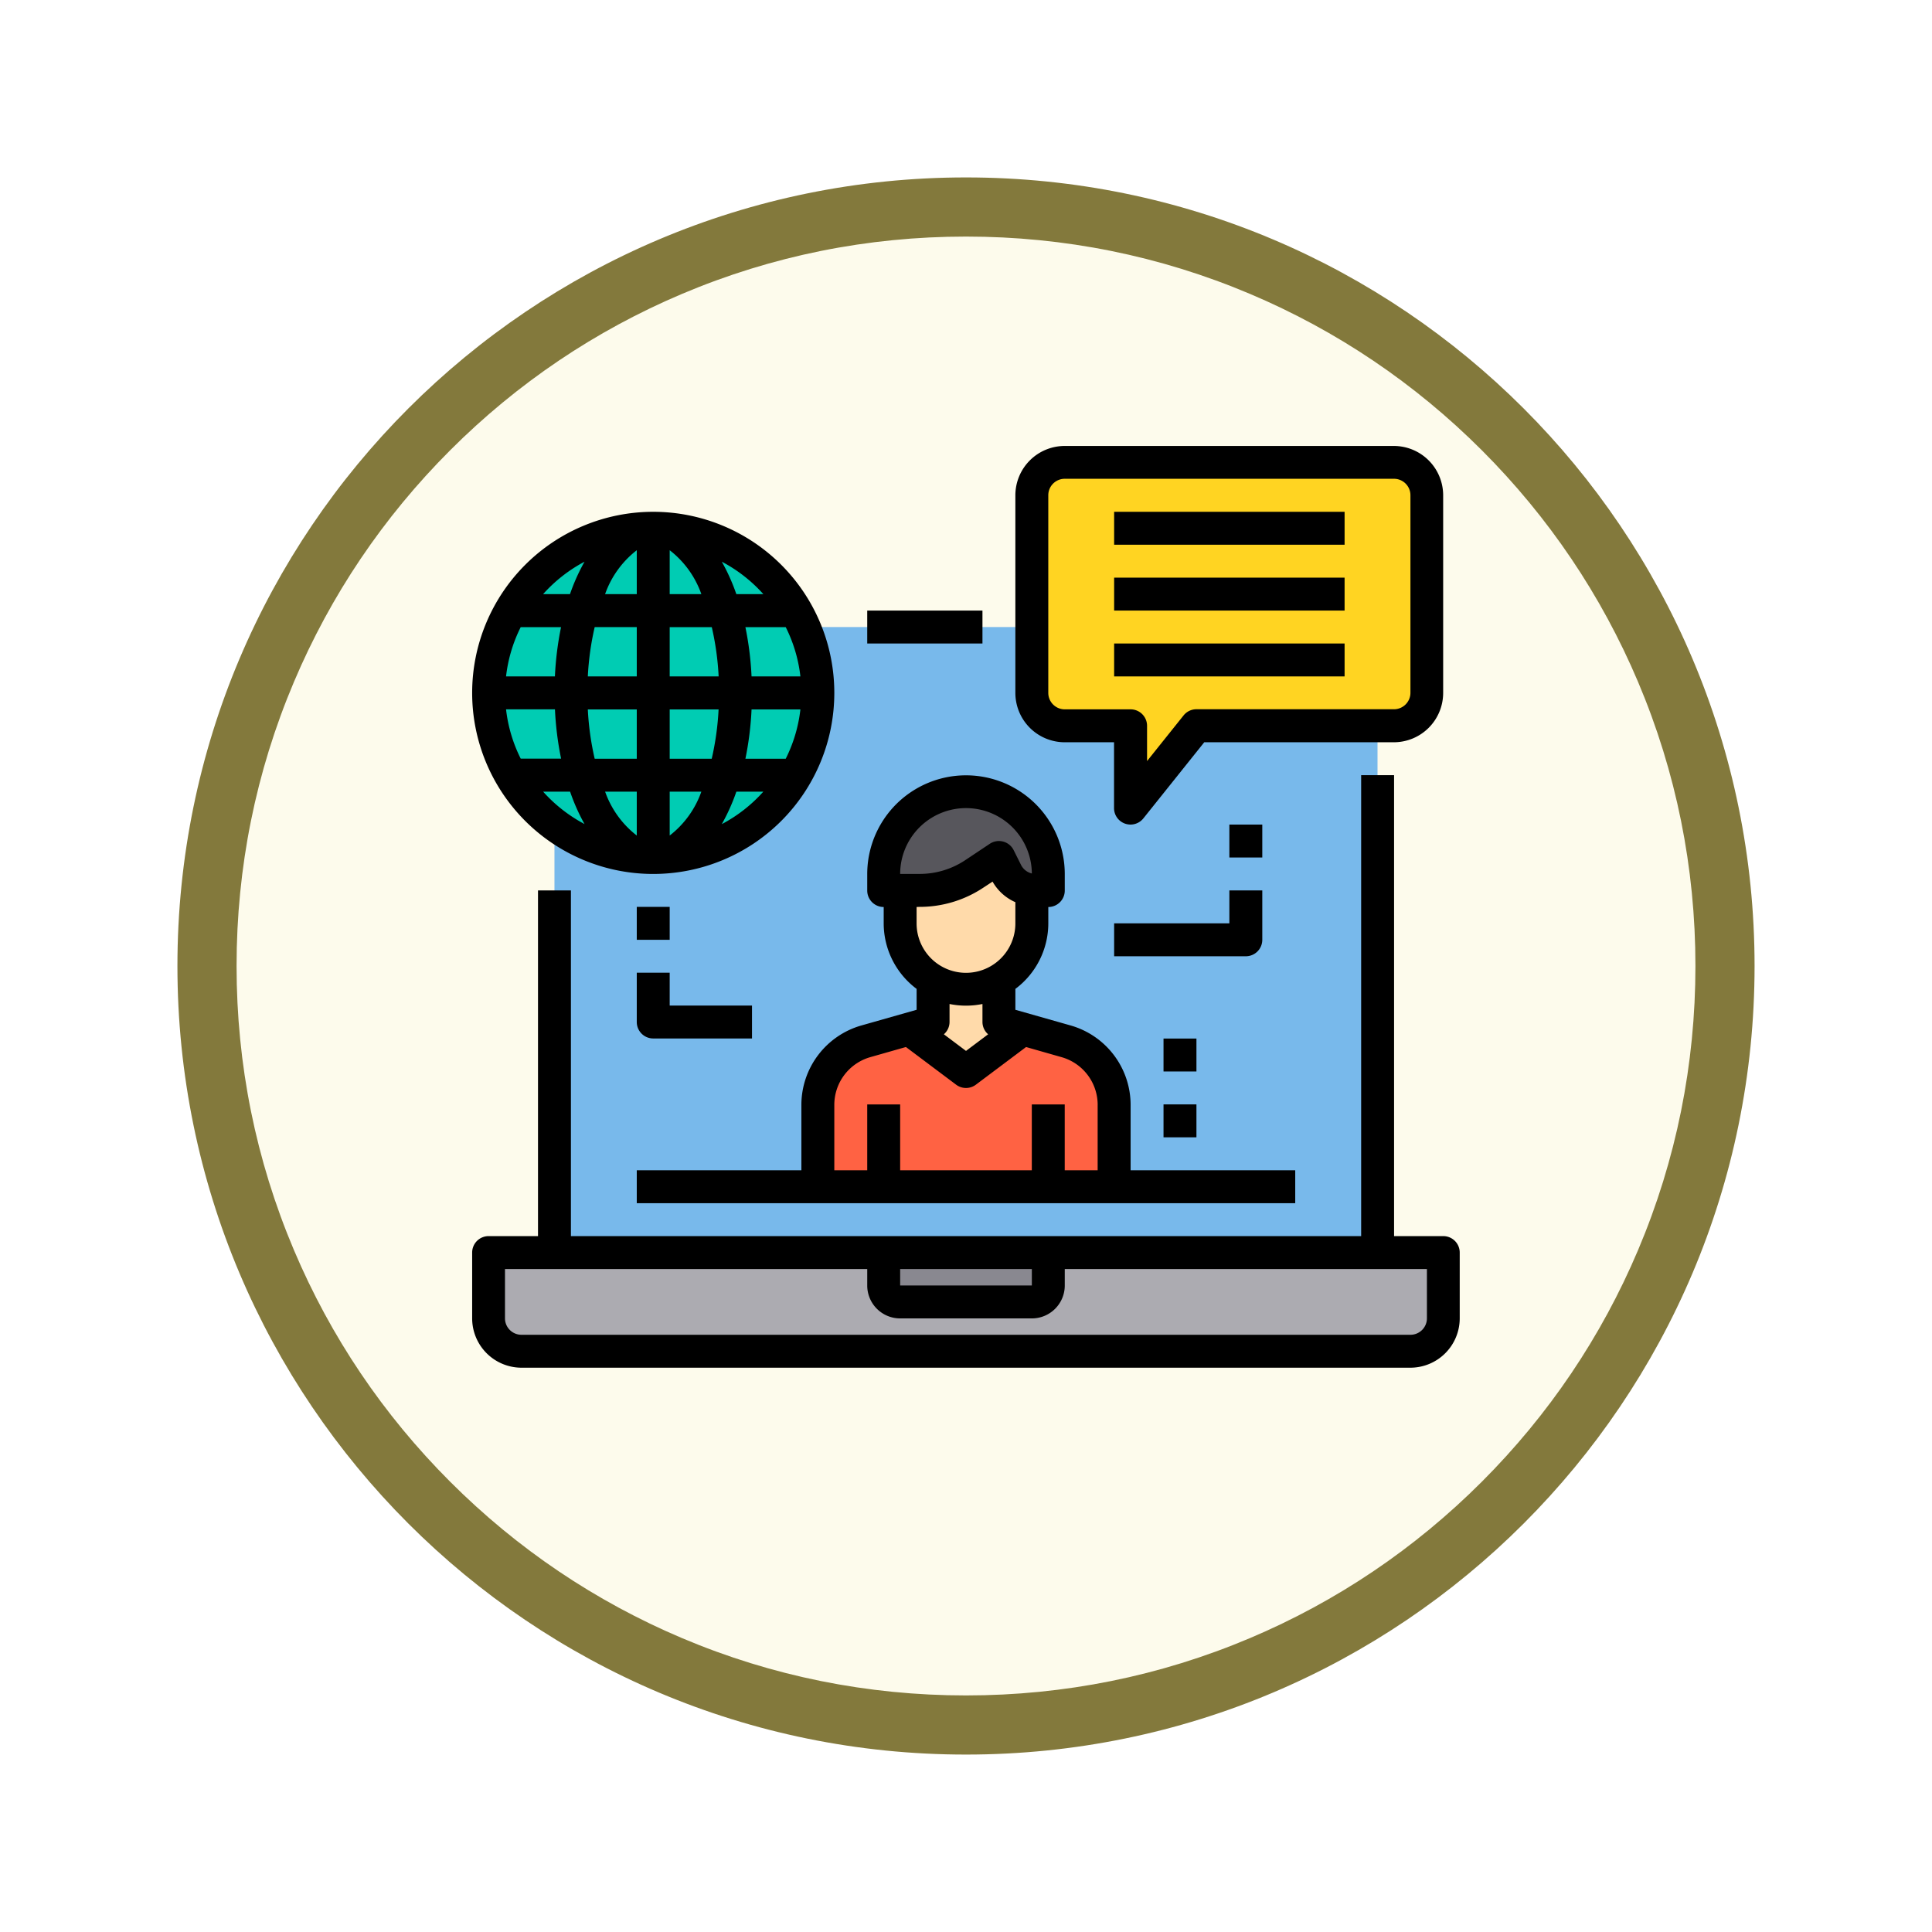 <svg xmlns="http://www.w3.org/2000/svg" xmlns:xlink="http://www.w3.org/1999/xlink" width="98" height="98" viewBox="0 0 98 98">
  <defs>
    <filter id="Trazado_982547" x="0" y="0" width="98" height="98" filterUnits="userSpaceOnUse">
      <feOffset dy="3" input="SourceAlpha"/>
      <feGaussianBlur stdDeviation="3" result="blur"/>
      <feFlood flood-opacity="0.161"/>
      <feComposite operator="in" in2="blur"/>
      <feComposite in="SourceGraphic"/>
    </filter>
    <clipPath id="clip-path">
      <path id="path8121" d="M0-682.665H48.414v48.414H0Z" transform="translate(0 682.665)"/>
    </clipPath>
  </defs>
  <g id="Grupo_1231249" data-name="Grupo 1231249" transform="translate(-196.016 -1248.047)">
    <g id="Grupo_1230063" data-name="Grupo 1230063" transform="translate(0 83.105)">
      <g id="Grupo_1230049" data-name="Grupo 1230049">
        <g id="Grupo_1229405" data-name="Grupo 1229405" transform="translate(0.016 -5854.171)">
          <g id="Grupo_1208936" data-name="Grupo 1208936" transform="translate(5 5098.279)">
            <g id="Grupo_1208171" data-name="Grupo 1208171" transform="translate(0 -2047.18)">
              <g id="Grupo_1207739" data-name="Grupo 1207739" transform="translate(0 1882.462)">
                <g id="Grupo_1207712" data-name="Grupo 1207712">
                  <g id="Grupo_1207285" data-name="Grupo 1207285" transform="translate(0 344.552)">
                    <g id="Grupo_1206883" data-name="Grupo 1206883" transform="translate(0 -209)">
                      <g id="Grupo_1204569" data-name="Grupo 1204569" transform="translate(-81 -1890.336)">
                        <g id="Grupo_1203962" data-name="Grupo 1203962" transform="translate(281 3846.336)">
                          <g id="Grupo_1203498" data-name="Grupo 1203498" transform="translate(0)">
                            <g id="Grupo_1202589" data-name="Grupo 1202589">
                              <g id="Grupo_1172010" data-name="Grupo 1172010">
                                <g id="Grupo_1171046" data-name="Grupo 1171046">
                                  <g id="Grupo_1148525" data-name="Grupo 1148525">
                                    <g transform="matrix(1, 0, 0, 1, -9, -6)" filter="url(#Trazado_982547)">
                                      <g id="Trazado_982547-2" data-name="Trazado 982547" transform="translate(9 6)" fill="#fdfbec">
                                        <path d="M 40 78.5 C 34.802 78.5 29.76 77.482 25.015 75.475 C 20.43 73.536 16.313 70.76 12.776 67.224 C 9.24 63.687 6.464 59.57 4.525 54.985 C 2.518 50.24 1.5 45.198 1.5 40 C 1.5 34.802 2.518 29.76 4.525 25.015 C 6.464 20.43 9.24 16.313 12.776 12.776 C 16.313 9.24 20.43 6.464 25.015 4.525 C 29.76 2.518 34.802 1.5 40 1.5 C 45.198 1.5 50.24 2.518 54.985 4.525 C 59.57 6.464 63.687 9.24 67.224 12.776 C 70.76 16.313 73.536 20.43 75.475 25.015 C 77.482 29.76 78.5 34.802 78.5 40 C 78.5 45.198 77.482 50.24 75.475 54.985 C 73.536 59.57 70.76 63.687 67.224 67.224 C 63.687 70.76 59.57 73.536 54.985 75.475 C 50.24 77.482 45.198 78.5 40 78.5 Z" stroke="none"/>
                                        <path d="M 40 3 C 35.004 3 30.158 3.978 25.599 5.906 C 21.193 7.77 17.236 10.438 13.837 13.837 C 10.438 17.236 7.77 21.193 5.906 25.599 C 3.978 30.158 3 35.004 3 40 C 3 44.996 3.978 49.842 5.906 54.401 C 7.77 58.807 10.438 62.764 13.837 66.163 C 17.236 69.562 21.193 72.23 25.599 74.094 C 30.158 76.022 35.004 77 40 77 C 44.996 77 49.842 76.022 54.401 74.094 C 58.807 72.23 62.764 69.562 66.163 66.163 C 69.562 62.764 72.23 58.807 74.094 54.401 C 76.022 49.842 77 44.996 77 40 C 77 35.004 76.022 30.158 74.094 25.599 C 72.23 21.193 69.562 17.236 66.163 13.837 C 62.764 10.438 58.807 7.77 54.401 5.906 C 49.842 3.978 44.996 3 40 3 M 40 -7.62939453125e-06 C 62.091 -7.62939453125e-06 80 17.909 80 40 C 80 62.091 62.091 80 40 80 C 17.909 80 -7.62939453125e-06 62.091 -7.62939453125e-06 40 C -7.62939453125e-06 17.909 17.909 -7.62939453125e-06 40 -7.62939453125e-06 Z" stroke="none" fill="#83793c"/>
                                      </g>
                                    </g>
                                  </g>
                                </g>
                              </g>
                            </g>
                          </g>
                        </g>
                      </g>
                    </g>
                  </g>
                  <g id="g8115" transform="translate(215.793 2790.01)">
                    <g id="g8117" transform="translate(0 -682.665)">
                      <g id="g8119" clip-path="url(#clip-path)">
                        <g id="g8125" transform="translate(-33.259 0.709)">
                          <path id="path8127" d="M-338.457-377.826h-25.835v-25.108c5.31-7.679,37.755-5.416,25.835,25.108" transform="translate(364.292 406.667)" fill="#fbdf63"/>
                        </g>
                        <g id="g8129" transform="translate(-33.259 0.709)">
                          <path id="path8131" d="M-338.457-377.826h-.619c6.164-24.728-15.887-30.6-25.216-24.374v-.734c5.31-7.679,37.755-5.416,25.835,25.108" transform="translate(364.292 406.667)" fill="#f9d11f"/>
                        </g>
                      </g>
                    </g>
                    <g id="g8265" transform="translate(0 -682.665)">
                      <g id="g8267" clip-path="url(#clip-path)">
                        <g id="g8273" transform="translate(-33.259 51.036)">
                          <path id="path8275" d="M-338.457-377.654h-25.835v-25.1c5.31-7.676,37.755-5.413,25.835,25.1" transform="translate(364.292 406.481)" fill="#003343"/>
                        </g>
                        <g id="g8277" transform="translate(-33.259 51.036)">
                          <path id="path8279" d="M-338.457-377.654h-.619c6.164-24.717-15.887-30.585-25.216-24.362v-.734c5.31-7.676,37.755-5.413,25.835,25.1" transform="translate(364.292 406.481)" fill="#002439"/>
                        </g>
                      </g>
                    </g>
                    <g id="g8281" transform="translate(0 -682.665)">
                      <g id="g8283" clip-path="url(#clip-path)">
                        <g id="g8289" transform="translate(17.066 51.014)">
                          <path id="path8291" d="M-338.457-377.826h-25.835v-25.108c5.31-7.679,37.755-5.416,25.835,25.108" transform="translate(364.292 406.667)" fill="#ff7e50"/>
                        </g>
                        <g id="g8293" transform="translate(17.066 51.014)">
                          <path id="path8295" d="M-338.457-377.826h-.619c6.164-24.728-15.887-30.6-25.216-24.374v-.734c5.31-7.679,37.755-5.416,25.835,25.108" transform="translate(364.292 406.667)" fill="#ff6247"/>
                        </g>
                        <g id="g8297" transform="translate(2.941 54.225)">
                          <path id="path8299" d="M-233.028-131.751v15.573h-14.6c-12.2-25.649,14.6-34.273,14.6-15.573" transform="translate(250.816 141.808)" fill="#ffa68a"/>
                        </g>
                        <g id="g8301" transform="translate(2.941 54.225)">
                          <path id="path8303" d="M-233.028-131.751c-.9-16.1-20.23-9.82-14.176,15.573h-.427c-12.2-25.649,14.6-34.273,14.6-15.573" transform="translate(250.816 141.808)" fill="#ff7e50"/>
                        </g>
                      </g>
                    </g>
                  </g>
                </g>
              </g>
            </g>
          </g>
        </g>
      </g>
    </g>
    <g id="en-linea_1_" data-name="en-linea (1)" transform="translate(219.966 1270.668)">
      <path id="Trazado_1232153" data-name="Trazado 1232153" d="M53.089,392H8v3.34a1.675,1.675,0,0,0,1.67,1.67H54.759a1.675,1.675,0,0,0,1.67-1.67V392Zm0,0" transform="translate(-7.165 -351.086)" fill="#acabb1"/>
      <path id="Trazado_1232154" data-name="Trazado 1232154" d="M81.749,91.34v28.39H40V91.34A3.349,3.349,0,0,1,43.34,88H78.409A3.34,3.34,0,0,1,81.749,91.34Zm0,0" transform="translate(-35.825 -78.815)" fill="#78b9eb"/>
      <path id="Trazado_1232155" data-name="Trazado 1232155" d="M200,392h8.35v1.67a.835.835,0,0,1-.835.835h-6.68a.835.835,0,0,1-.835-.835Zm0,0" transform="translate(-179.125 -351.086)" fill="#898890"/>
      <path id="Trazado_1232156" data-name="Trazado 1232156" d="M179.69,291.289H168V287.13a3.34,3.34,0,0,1,2.421-3.215l2.213-.634,2.881,2.163,2.881-2.163,2.213.634a3.34,3.34,0,0,1,2.421,3.215v4.158Zm0,0" transform="translate(-150.465 -253.714)" fill="#ff6243"/>
      <path id="Trazado_1232157" data-name="Trazado 1232157" d="M218.161,262.143l-2.881,2.162-2.881-2.162,1.211-.342v-2.121a3.317,3.317,0,0,0,3.34,0V261.8Zm0,0" transform="translate(-190.23 -232.576)" fill="#ffdaaa"/>
      <path id="Trazado_1232158" data-name="Trazado 1232158" d="M214.68,201.67v1.67a3.362,3.362,0,0,1-.977,2.363,3.527,3.527,0,0,1-.693.526A3.34,3.34,0,0,1,208,203.34v-1.67h.985a4.974,4.974,0,0,0,2.78-.843L213.01,200l.376.743a1.634,1.634,0,0,0,1.294.91Zm0,0" transform="translate(-186.29 -179.125)" fill="#ffdaaa"/>
      <path id="Trazado_1232159" data-name="Trazado 1232159" d="M227.34,259.68v.835a3.317,3.317,0,0,1-3.34,0v-.835A3.317,3.317,0,0,0,227.34,259.68Zm0,0" transform="translate(-200.62 -232.576)" fill="#f2ca96"/>
      <path id="Trazado_1232160" data-name="Trazado 1232160" d="M204.175,168a4.175,4.175,0,0,1,4.175,4.175v.835h-.634a.81.81,0,0,1-.2-.017,1.634,1.634,0,0,1-1.294-.91l-.376-.743-1.244.827a4.974,4.974,0,0,1-2.78.843H200v-.835A4.175,4.175,0,0,1,204.175,168Zm0,0" transform="translate(-179.125 -150.465)" fill="#57565c"/>
      <path id="Trazado_1232161" data-name="Trazado 1232161" d="M23.942,45.009a6.02,6.02,0,0,0-.417-.835,8.339,8.339,0,0,0-7.014-4.167,2.852,2.852,0,0,0-.434,0,8.338,8.338,0,0,0-4.793,15.013,8.2,8.2,0,0,0,4.793,1.67,2.854,2.854,0,0,0,.434,0,8.343,8.343,0,0,0,8.133-8.342,8.249,8.249,0,0,0-.7-3.34Zm0,0" transform="translate(-7.109 -35.824)" fill="#00ccb3"/>
      <path id="Trazado_1232162" data-name="Trazado 1232162" d="M290.37,8h-16.7A1.675,1.675,0,0,0,272,9.67V19.69a1.675,1.675,0,0,0,1.67,1.67h3.34v4.175l3.34-4.175h10.02a1.675,1.675,0,0,0,1.67-1.67V9.67A1.675,1.675,0,0,0,290.37,8Zm0,0" transform="translate(-243.611 -7.165)" fill="#ffd422"/>
      <path id="Trazado_1232163" data-name="Trazado 1232163" d="M49.264,183.38h-2.5V160h-1.67v23.38H5.01V165.845H3.34V183.38H.835a.835.835,0,0,0-.835.835v3.34a2.505,2.505,0,0,0,2.5,2.5H47.594a2.505,2.505,0,0,0,2.5-2.5v-3.34A.835.835,0,0,0,49.264,183.38ZM21.71,185.05h6.68v.835H21.71Zm26.72,2.5a.835.835,0,0,1-.835.835H2.5a.835.835,0,0,1-.835-.835v-2.5H20.04v.835a1.67,1.67,0,0,0,1.67,1.67h6.68a1.67,1.67,0,0,0,1.67-1.67v-.835h18.37Zm0,0" transform="translate(0 -143.3)"/>
      <path id="Trazado_1232164" data-name="Trazado 1232164" d="M192,80h5.845v1.67H192Zm0,0" transform="translate(-171.96 -71.65)"/>
      <path id="Trazado_1232165" data-name="Trazado 1232165" d="M91.378,172.7a4.193,4.193,0,0,0-3.028,4.018v3.323H80v1.67h33.4v-1.67h-8.35v-3.323a4.192,4.192,0,0,0-3.027-4.018l-2.818-.8v-1.06a4.156,4.156,0,0,0,1.67-3.318v-.835a.835.835,0,0,0,.835-.835v-.835a5.01,5.01,0,0,0-10.02,0v.835a.835.835,0,0,0,.835.835v.835a4.156,4.156,0,0,0,1.67,3.318v1.06Zm12,4.018v3.323h-1.67V176.7h-1.67v3.34H93.36V176.7H91.69v3.34H90.02v-3.323a2.517,2.517,0,0,1,1.816-2.412l1.816-.517L96.2,175.7a.834.834,0,0,0,1,0l2.547-1.911,1.816.518a2.516,2.516,0,0,1,1.816,2.412ZM96.7,161.67a3.34,3.34,0,0,1,3.34,3.317.836.836,0,0,1-.551-.44l-.371-.744a.835.835,0,0,0-1.211-.323l-1.242.828a4.164,4.164,0,0,1-2.316.7H93.36A3.34,3.34,0,0,1,96.7,161.67Zm-2.352,5.01a5.827,5.827,0,0,0,3.242-.982l.457-.3a2.467,2.467,0,0,0,1.157,1.044v1.078a2.5,2.5,0,1,1-5.01,0v-.835Zm2.352,5.01a4.163,4.163,0,0,0,.835-.084v.919a.828.828,0,0,0,.288.618l-1.123.843-1.123-.843a.828.828,0,0,0,.288-.618v-.919A4.163,4.163,0,0,0,96.7,171.69Zm0,0" transform="translate(-71.65 -143.3)"/>
      <path id="Trazado_1232166" data-name="Trazado 1232166" d="M266.505,15.03h2.5v3.34a.835.835,0,0,0,.559.788.861.861,0,0,0,.276.047.834.834,0,0,0,.652-.313l3.089-3.862H283.2a2.505,2.505,0,0,0,2.5-2.5V2.5A2.505,2.505,0,0,0,283.2,0h-16.7A2.505,2.505,0,0,0,264,2.5v10.02A2.505,2.505,0,0,0,266.505,15.03ZM265.67,2.5a.835.835,0,0,1,.835-.835h16.7a.835.835,0,0,1,.835.835v10.02a.835.835,0,0,1-.835.835h-10.02a.834.834,0,0,0-.652.313l-1.853,2.316V14.195a.835.835,0,0,0-.835-.835h-3.34a.835.835,0,0,1-.835-.835Zm0,0" transform="translate(-236.446)"/>
      <path id="Trazado_1232167" data-name="Trazado 1232167" d="M312,32h11.69v1.67H312Zm0,0" transform="translate(-279.436 -28.66)"/>
      <path id="Trazado_1232168" data-name="Trazado 1232168" d="M312,64h11.69v1.67H312Zm0,0" transform="translate(-279.436 -57.32)"/>
      <path id="Trazado_1232169" data-name="Trazado 1232169" d="M312,96h11.69v1.67H312Zm0,0" transform="translate(-279.436 -85.98)"/>
      <path id="Trazado_1232170" data-name="Trazado 1232170" d="M9.185,50.37A9.185,9.185,0,1,0,0,41.185,9.185,9.185,0,0,0,9.185,50.37ZM16.65,40.35H14.172a16.081,16.081,0,0,0-.312-2.5h2.046A7.438,7.438,0,0,1,16.65,40.35Zm-8.3,5.845v2.226a4.851,4.851,0,0,1-1.606-2.226Zm-2.135-1.67a14.261,14.261,0,0,1-.348-2.5H8.35v2.5Zm3.805,3.9V46.195h1.606A4.851,4.851,0,0,1,10.02,48.421Zm0-3.9v-2.5H12.5a14.261,14.261,0,0,1-.348,2.5Zm4.153-2.5H16.65a7.438,7.438,0,0,1-.744,2.5H13.861a16.031,16.031,0,0,0,.311-2.5ZM12.5,40.35H10.02v-2.5h2.135a14.26,14.26,0,0,1,.348,2.5ZM10.02,36.175V33.949a4.851,4.851,0,0,1,1.606,2.226ZM8.35,33.949v2.226H6.743A4.851,4.851,0,0,1,8.35,33.949Zm0,3.9v2.5H5.867a14.26,14.26,0,0,1,.348-2.5ZM4.2,40.35H1.719a7.438,7.438,0,0,1,.744-2.5H4.509a16.031,16.031,0,0,0-.311,2.5Zm0,1.67a16.031,16.031,0,0,0,.311,2.5H2.463a7.438,7.438,0,0,1-.744-2.5Zm-.6,4.175H4.968A9.954,9.954,0,0,0,5.7,47.839,7.558,7.558,0,0,1,3.6,46.195Zm9.065,1.644a9.955,9.955,0,0,0,.737-1.644H14.77a7.558,7.558,0,0,1-2.1,1.644Zm2.1-11.664H13.4a9.954,9.954,0,0,0-.737-1.644A7.558,7.558,0,0,1,14.77,36.175ZM5.7,34.531a9.954,9.954,0,0,0-.737,1.644H3.6A7.557,7.557,0,0,1,5.7,34.531Zm0,0" transform="translate(0 -28.66)"/>
      <path id="Trazado_1232171" data-name="Trazado 1232171" d="M319.515,218.5V216h-1.67v1.67H312v1.67h6.68A.835.835,0,0,0,319.515,218.5Zm0,0" transform="translate(-279.436 -193.455)"/>
      <path id="Trazado_1232172" data-name="Trazado 1232172" d="M368,184h1.67v1.67H368Zm0,0" transform="translate(-329.591 -164.795)"/>
      <path id="Trazado_1232173" data-name="Trazado 1232173" d="M80,224h1.67v1.67H80Zm0,0" transform="translate(-71.65 -200.62)"/>
      <path id="Trazado_1232174" data-name="Trazado 1232174" d="M80,258.5a.835.835,0,0,0,.835.835h5.01v-1.67H81.67V256H80Zm0,0" transform="translate(-71.65 -229.28)"/>
      <path id="Trazado_1232175" data-name="Trazado 1232175" d="M336,320h1.67v1.67H336Zm0,0" transform="translate(-300.931 -286.601)"/>
      <path id="Trazado_1232176" data-name="Trazado 1232176" d="M336,288h1.67v1.67H336Zm0,0" transform="translate(-300.931 -257.941)"/>
    </g>
  </g>
</svg>
